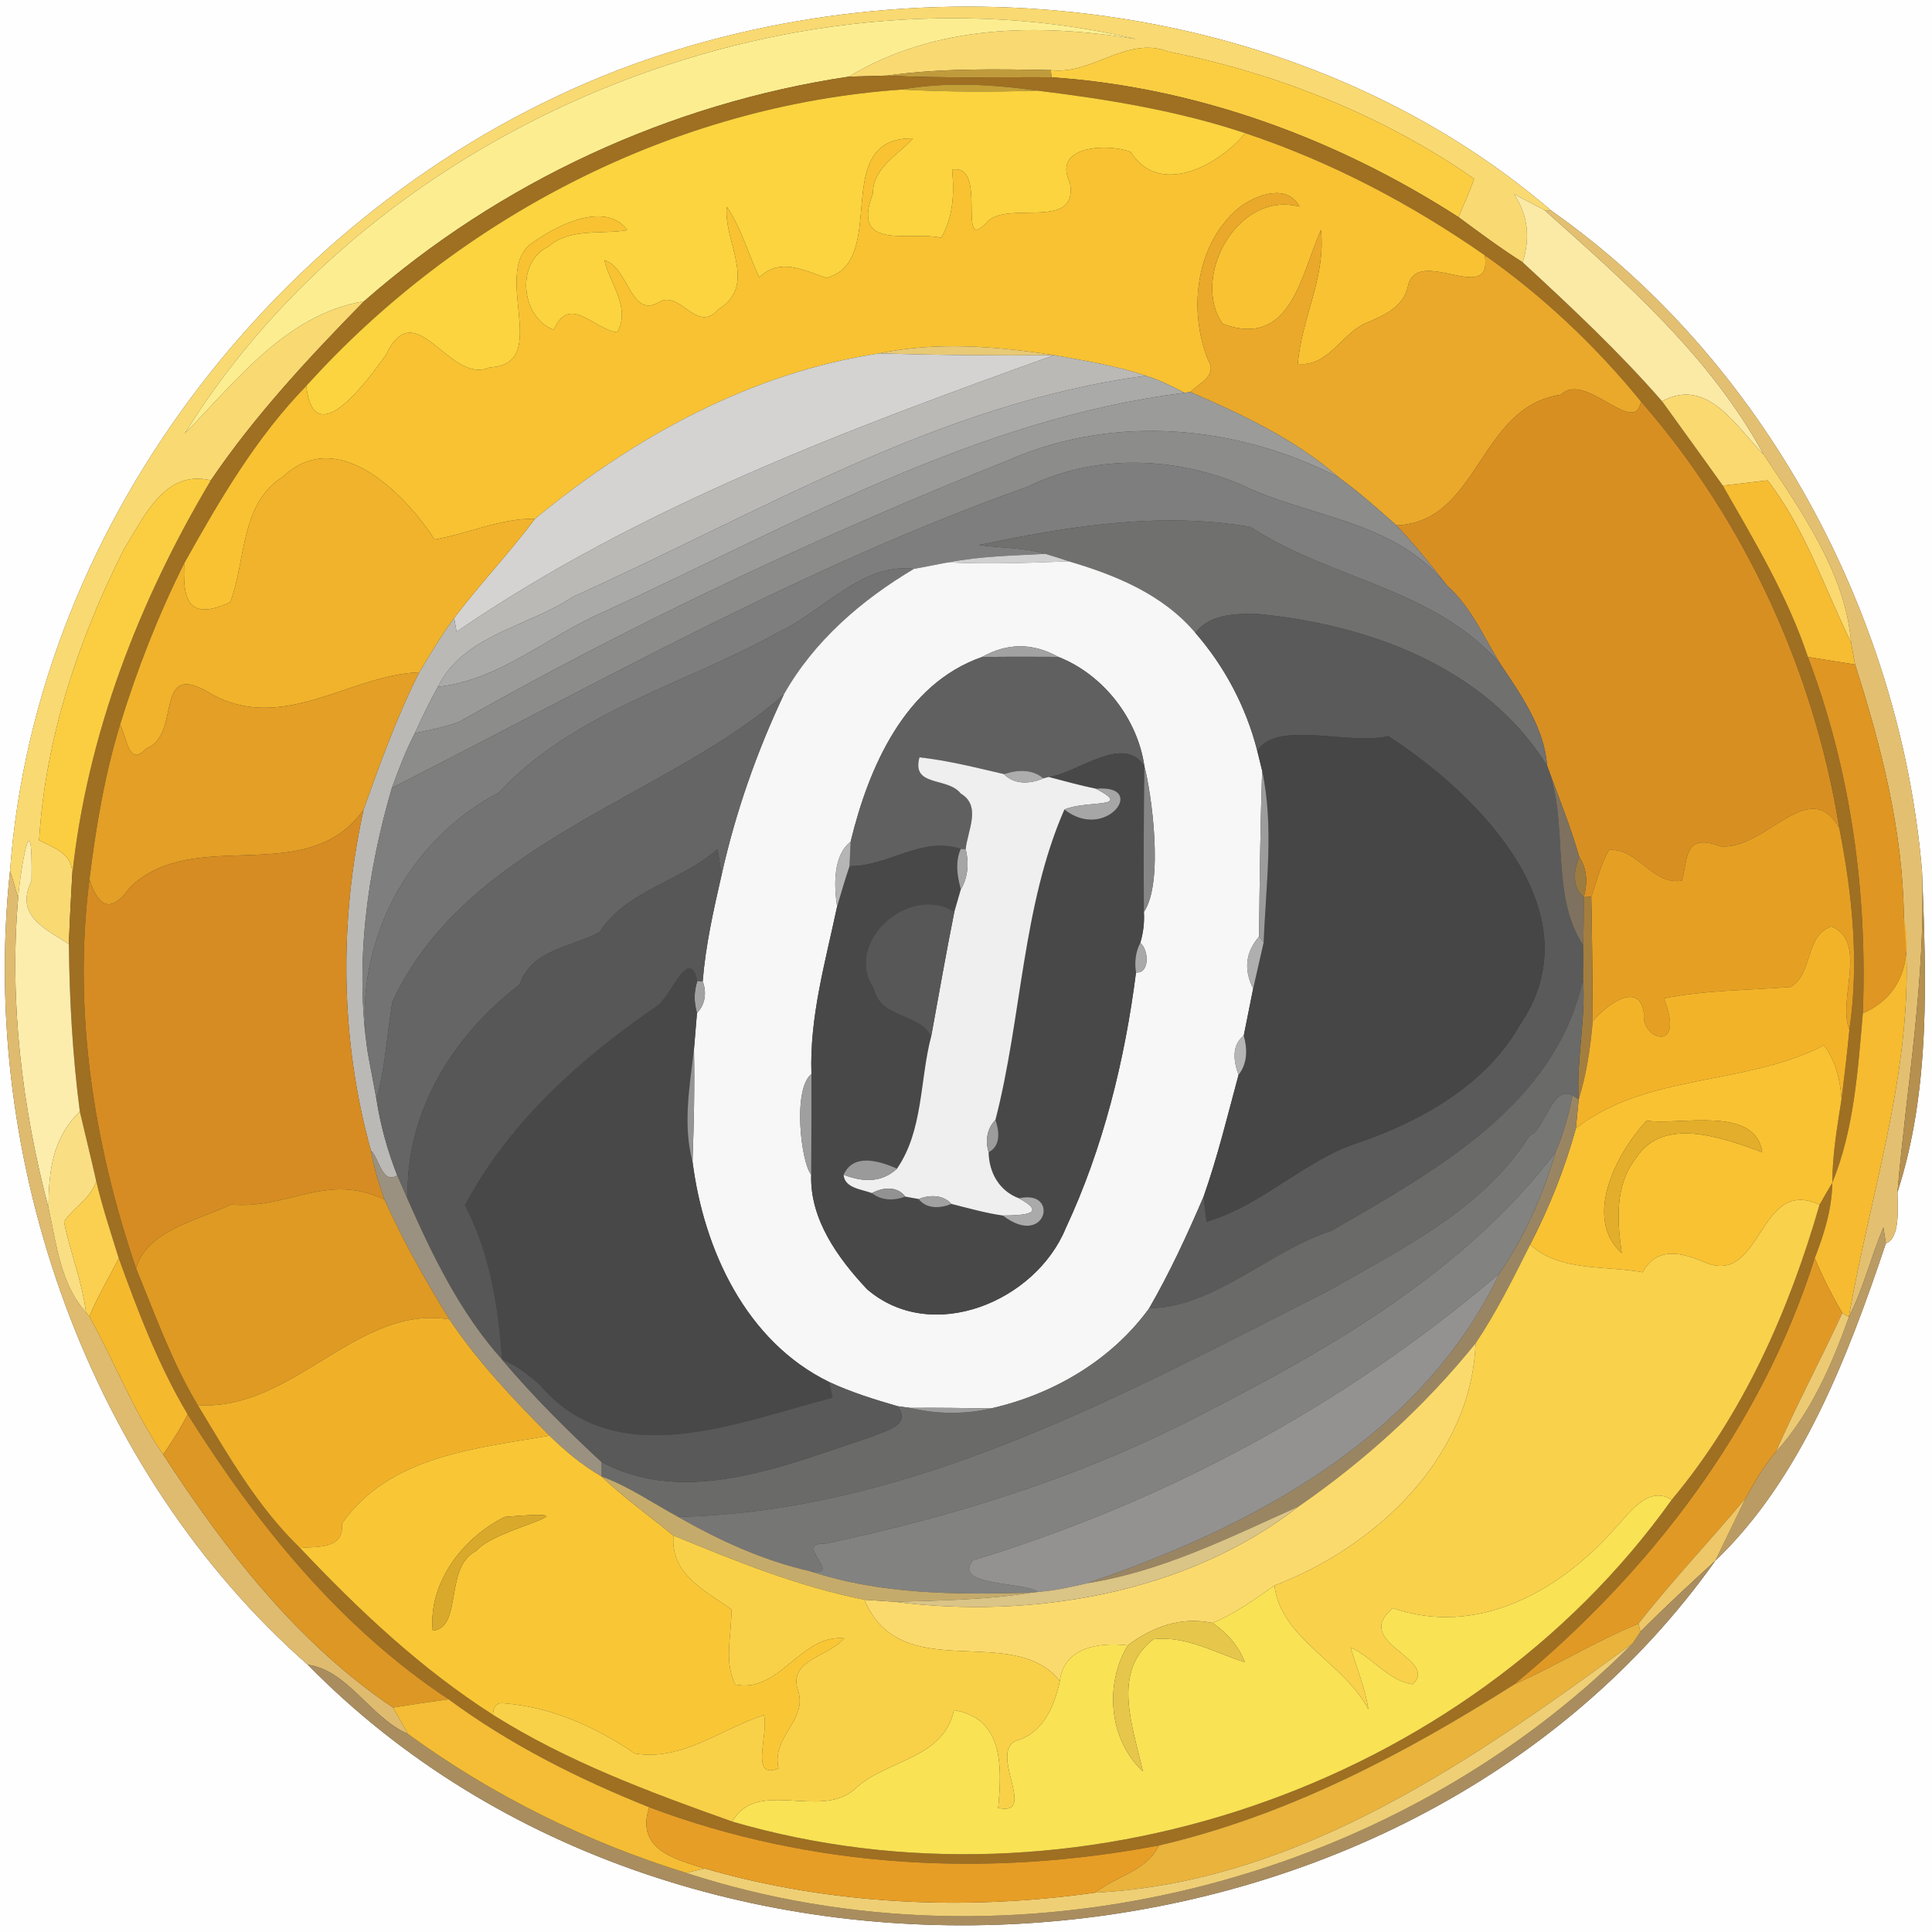 <?xml version="1.0" encoding="UTF-8" ?>
<!DOCTYPE svg PUBLIC "-//W3C//DTD SVG 1.1//EN" "http://www.w3.org/Graphics/SVG/1.1/DTD/svg11.dtd">
<svg width="250pt" height="250pt" viewBox="0 0 250 250" version="1.1" xmlns="http://www.w3.org/2000/svg">
<rect x="0" y="0" width="250" height="250" fill="#333333" stroke="none"/>
<g id="#fffefeff">
<path fill="#fffefe" opacity="1.00" d=" M 0.00 0.00 L 250.00 0.00 L 250.00 250.00 L 0.00 250.00 L 0.00 0.00 M 80.06 9.03 C 37.45 25.46 4.68 66.82 1.30 112.66 C -2.75 150.27 11.53 190.53 39.83 215.42 C 88.79 265.32 181.43 259.01 221.96 201.96 C 233.15 191.27 239.19 175.31 244.03 160.90 C 245.90 160.24 245.56 156.30 245.53 154.28 C 249.84 140.89 249.25 126.59 248.71 112.72 C 245.89 79.37 228.14 46.50 200.79 27.30 C 168.42 -0.49 119.62 -6.02 80.06 9.03 Z" />
</g>
<g id="#f9d971ff">
<path fill="#f9d971" opacity="1.00" d=" M 80.06 9.03 C 119.62 -6.02 168.42 -0.49 200.79 27.30 L 199.84 27.18 C 198.51 26.51 197.21 25.79 195.89 25.10 C 197.75 27.80 198.02 30.85 197.03 33.94 C 194.16 32.13 191.45 30.10 188.72 28.09 C 189.40 26.45 190.18 24.84 190.75 23.14 C 178.93 14.92 165.27 9.49 151.18 6.68 C 145.84 4.58 141.34 9.74 135.98 9.07 C 128.91 8.94 121.80 8.80 114.79 9.78 C 113.13 9.84 111.48 9.86 109.82 9.92 C 121.07 3.15 134.35 2.99 147.04 5.06 C 102.01 -5.58 48.79 15.92 23.90 56.11 C 30.58 49.30 37.05 40.66 47.11 38.98 C 39.98 46.26 33.01 53.72 27.28 62.16 C 21.26 60.70 18.64 66.95 16.05 71.04 C 10.14 82.76 5.86 95.56 5.06 108.73 C 7.03 109.75 9.43 110.45 9.35 113.15 C 9.18 116.15 9.02 119.17 8.91 122.17 C 6.16 120.32 1.79 118.61 4.08 113.98 C 4.27 102.90 2.61 112.59 2.35 116.22 C 2.02 115.03 1.67 113.84 1.30 112.66 C 4.68 66.82 37.45 25.46 80.06 9.03 Z" />
</g>
<g id="#fcee90ff">
<path fill="#fcee90" opacity="1.00" d=" M 23.90 56.11 C 48.79 15.92 102.01 -5.58 147.04 5.06 C 134.35 2.99 121.07 3.15 109.82 9.92 C 86.66 13.39 64.71 23.54 47.11 38.98 C 37.05 40.66 30.58 49.30 23.90 56.11 Z" />
</g>
<g id="#fbce42ff">
<path fill="#fbce42" opacity="1.00" d=" M 135.98 9.07 C 141.34 9.74 145.84 4.58 151.18 6.68 C 165.27 9.49 178.93 14.92 190.75 23.14 C 190.18 24.84 189.40 26.45 188.72 28.09 C 172.95 17.94 154.85 11.28 136.06 10.00 L 135.98 9.07 Z" />
</g>
<g id="#c09b3cff">
<path fill="#c09b3c" opacity="1.00" d=" M 114.79 9.78 C 121.80 8.80 128.91 8.94 135.98 9.07 L 136.06 10.00 C 128.97 9.96 121.87 10.15 114.79 9.78 Z" />
</g>
<g id="#9f6f22ff">
<path fill="#9f6f22" opacity="1.00" d=" M 47.11 38.98 C 64.71 23.54 86.66 13.39 109.82 9.92 C 111.48 9.86 113.13 9.84 114.79 9.78 C 121.87 10.15 128.97 9.96 136.06 10.00 C 154.85 11.28 172.95 17.94 188.72 28.09 C 191.45 30.10 194.16 32.13 197.03 33.94 C 203.27 39.69 209.49 45.52 215.07 51.92 C 217.69 55.56 220.33 59.18 222.93 62.84 C 227.03 70.01 231.31 77.12 233.94 85.01 C 239.51 99.71 241.65 115.46 241.05 131.13 C 240.40 138.51 239.93 146.10 237.10 153.05 C 237.11 149.39 237.74 145.78 238.30 142.19 C 238.67 139.20 239.03 136.22 239.31 133.23 C 240.59 124.54 239.70 115.72 238.00 107.15 C 234.75 86.94 225.84 67.40 212.34 51.95 C 206.49 44.78 199.70 38.35 192.13 33.03 C 182.60 26.38 172.17 20.90 161.13 17.23 C 152.43 14.33 143.32 12.84 134.24 11.73 C 128.44 10.92 122.49 10.55 116.70 11.59 C 87.26 13.62 59.30 28.12 39.63 49.94 C 33.10 56.65 28.37 64.78 23.84 72.89 C 20.48 79.59 17.75 86.60 15.54 93.76 C 13.54 100.29 12.40 107.07 11.57 113.84 C 9.41 130.83 12.13 148.03 17.61 164.14 C 20.08 170.11 22.25 176.27 25.59 181.82 C 29.52 188.31 33.31 194.99 38.83 200.31 C 46.40 208.32 54.47 215.94 63.79 221.89 C 73.38 227.95 84.11 231.92 94.75 235.71 C 138.77 248.54 189.62 231.45 216.32 194.07 C 225.57 183.01 231.49 169.65 235.45 155.89 C 235.99 154.94 236.53 153.99 237.10 153.05 C 237.05 156.43 236.05 159.67 234.83 162.79 C 227.93 184.69 213.51 203.49 195.92 217.97 C 181.64 227.02 166.57 234.93 149.97 238.80 C 127.89 242.99 105.11 241.79 84.01 233.86 C 74.86 230.20 65.99 225.75 58.05 219.89 C 43.97 210.57 33.17 197.19 24.28 183.01 C 20.50 176.67 17.87 169.73 15.37 162.81 C 14.34 159.52 13.26 156.23 12.46 152.87 C 11.78 149.85 11.04 146.84 10.33 143.83 C 9.39 136.65 8.99 129.41 8.91 122.17 C 9.02 119.17 9.18 116.15 9.35 113.15 C 11.29 95.03 17.99 77.74 27.28 62.16 C 33.01 53.72 39.98 46.26 47.11 38.98 Z" />
</g>
<g id="#c4a036ff">
<path fill="#c4a036" opacity="1.00" d=" M 116.70 11.59 C 122.49 10.55 128.44 10.92 134.24 11.73 C 128.39 11.91 122.54 11.91 116.70 11.59 Z" />
</g>
<g id="#fbd43fff">
<path fill="#fbd43f" opacity="1.00" d=" M 39.63 49.94 C 59.30 28.12 87.26 13.62 116.70 11.59 C 122.54 11.91 128.39 11.91 134.24 11.73 C 143.32 12.84 152.43 14.33 161.13 17.23 C 157.72 21.42 149.99 25.54 146.31 19.66 C 143.43 18.53 136.06 18.79 138.45 23.65 C 139.59 29.95 130.49 25.89 127.76 28.70 C 123.62 33.24 127.98 21.11 123.20 21.95 C 123.50 24.96 123.37 28.10 121.78 30.78 C 118.01 29.80 109.99 32.69 112.96 25.01 C 112.93 21.72 116.20 20.06 118.14 17.91 C 107.19 17.74 115.21 33.74 106.94 35.96 C 103.98 34.97 100.91 33.30 98.25 35.89 C 96.81 32.86 95.96 29.53 94.04 26.75 C 93.60 31.28 98.12 36.84 92.98 40.02 C 90.12 43.33 87.98 37.34 85.19 39.15 C 81.59 41.18 81.34 34.60 78.20 33.66 C 78.93 36.71 81.67 39.85 79.86 43.00 C 76.63 42.50 73.74 38.07 71.66 42.66 C 67.57 41.24 66.54 34.11 70.94 31.92 C 73.77 29.46 77.72 30.36 81.18 29.79 C 78.42 26.03 72.32 29.01 69.22 31.20 C 63.12 34.77 71.71 47.14 63.37 47.54 C 58.11 49.89 53.81 37.73 49.93 45.94 C 47.73 48.99 40.64 58.93 39.63 49.94 Z" />
</g>
<g id="#f8c232ff">
<path fill="#f8c232" opacity="1.00" d=" M 161.13 17.23 C 172.17 20.90 182.60 26.38 192.13 33.03 C 193.21 39.83 183.21 31.51 182.17 37.15 C 181.51 39.83 179.02 40.83 176.74 41.81 C 173.54 43.21 171.89 47.51 167.94 47.09 C 168.39 41.21 171.61 35.82 170.93 29.76 C 168.36 35.42 167.12 45.18 158.23 41.91 C 154.05 36.08 160.02 24.59 168.16 26.74 C 166.57 23.77 162.83 25.14 160.65 26.63 C 154.78 31.15 153.64 40.03 156.36 46.66 C 157.54 48.61 155.17 49.61 154.02 50.72 L 153.29 50.83 C 151.68 49.98 150.04 49.16 148.28 48.63 C 144.43 47.31 140.39 46.68 136.40 45.96 C 128.97 44.80 121.16 44.18 113.75 45.73 C 97.11 48.26 82.07 56.54 69.23 67.13 C 64.74 67.06 60.60 69.06 56.24 69.81 C 52.45 63.99 43.79 55.02 36.66 61.64 C 31.06 65.14 31.85 72.49 29.80 77.91 C 23.78 80.77 23.71 76.64 23.84 72.89 C 28.37 64.78 33.10 56.65 39.63 49.94 C 40.64 58.93 47.73 48.99 49.93 45.94 C 53.81 37.73 58.11 49.89 63.37 47.54 C 71.71 47.14 63.12 34.77 69.22 31.20 C 72.32 29.01 78.42 26.03 81.18 29.79 C 77.72 30.36 73.77 29.46 70.94 31.92 C 66.54 34.11 67.57 41.24 71.66 42.66 C 73.74 38.07 76.63 42.50 79.86 43.00 C 81.67 39.85 78.93 36.71 78.20 33.66 C 81.34 34.60 81.59 41.18 85.19 39.15 C 87.98 37.34 90.12 43.33 92.98 40.02 C 98.12 36.84 93.60 31.28 94.04 26.75 C 95.96 29.53 96.81 32.86 98.25 35.89 C 100.91 33.30 103.98 34.97 106.94 35.96 C 115.21 33.74 107.19 17.74 118.14 17.91 C 116.20 20.06 112.93 21.72 112.96 25.01 C 109.99 32.69 118.01 29.80 121.78 30.78 C 123.37 28.10 123.50 24.96 123.20 21.95 C 127.98 21.11 123.62 33.24 127.76 28.70 C 130.49 25.89 139.59 29.95 138.45 23.65 C 136.06 18.79 143.43 18.53 146.31 19.66 C 149.99 25.54 157.72 21.42 161.13 17.23 Z" />
</g>
<g id="#eaa92aff">
<path fill="#eaa92a" opacity="1.00" d=" M 160.65 26.63 C 162.83 25.14 166.57 23.77 168.16 26.74 C 160.02 24.59 154.05 36.08 158.23 41.91 C 167.12 45.18 168.36 35.42 170.93 29.76 C 171.61 35.82 168.39 41.21 167.94 47.09 C 171.89 47.51 173.54 43.21 176.74 41.81 C 179.02 40.83 181.51 39.83 182.17 37.15 C 183.21 31.51 193.21 39.83 192.13 33.03 C 199.70 38.35 206.49 44.78 212.34 51.95 C 211.57 56.65 205.09 47.94 201.98 51.07 C 191.29 52.65 191.45 67.56 180.70 67.98 C 178.28 65.84 175.87 63.68 173.25 61.79 C 167.63 56.86 160.82 53.66 154.02 50.72 C 155.17 49.61 157.54 48.61 156.36 46.66 C 153.64 40.03 154.78 31.15 160.65 26.63 Z" />
</g>
<g id="#fbeaa6ff">
<path fill="#fbeaa6" opacity="1.00" d=" M 195.89 25.10 C 197.21 25.79 198.51 26.51 199.84 27.18 C 210.42 36.59 221.35 46.19 228.21 58.81 C 224.62 55.19 220.97 48.73 215.07 51.92 C 209.49 45.52 203.27 39.69 197.03 33.94 C 198.02 30.85 197.75 27.80 195.89 25.10 Z" />
</g>
<g id="#e3c071ff">
<path fill="#e3c071" opacity="1.00" d=" M 199.84 27.18 L 200.79 27.30 C 228.14 46.50 245.89 79.37 248.71 112.72 C 249.22 126.70 246.70 140.55 245.53 154.28 C 245.56 156.30 245.90 160.24 244.03 160.90 C 243.95 160.38 243.79 159.34 243.71 158.82 C 242.10 162.64 241.14 166.71 239.24 170.42 C 242.17 153.42 248.27 136.44 246.36 118.77 C 246.25 107.56 243.44 96.61 240.05 85.99 C 239.86 85.04 239.69 84.08 239.53 83.13 C 238.82 74.22 233.10 66.15 228.21 58.81 C 221.35 46.19 210.42 36.59 199.84 27.18 Z" />
</g>
<g id="#e8c975ff">
<path fill="#e8c975" opacity="1.00" d=" M 113.75 45.73 C 121.16 44.18 128.97 44.80 136.40 45.96 C 128.85 46.03 121.29 45.96 113.75 45.73 Z" />
</g>
<g id="#d4d3d1ff">
<path fill="#d4d3d1" opacity="1.00" d=" M 69.23 67.13 C 82.07 56.54 97.11 48.26 113.75 45.73 C 121.29 45.96 128.85 46.03 136.40 45.96 C 109.73 55.53 82.55 65.65 59.08 81.75 C 59.00 81.30 58.85 80.42 58.77 79.97 C 62.10 75.56 65.92 71.56 69.23 67.13 Z" />
</g>
<g id="#bbb9b6ff">
<path fill="#bbb9b6" opacity="1.00" d=" M 136.40 45.96 C 140.39 46.68 144.43 47.31 148.28 48.63 C 121.59 52.14 98.23 66.39 74.11 77.24 C 68.37 81.09 59.94 82.16 56.67 88.87 C 55.56 90.81 54.61 92.83 53.69 94.86 C 52.49 97.13 51.60 99.54 50.71 101.95 C 47.49 112.94 45.87 124.90 47.60 136.29 C 47.88 137.77 48.43 140.74 48.71 142.22 C 49.23 145.60 50.15 148.91 51.40 152.09 C 49.45 153.32 49.09 149.89 47.99 148.86 C 44.01 134.51 43.86 119.29 47.04 104.80 C 49.18 98.76 51.36 92.73 54.25 87.00 C 55.69 84.62 57.10 82.21 58.77 79.97 C 58.85 80.42 59.00 81.30 59.08 81.75 C 82.55 65.65 109.73 55.53 136.40 45.96 Z" />
</g>
<g id="#aaaaa9ff">
<path fill="#aaaaa9" opacity="1.00" d=" M 74.11 77.24 C 98.23 66.39 121.59 52.14 148.28 48.63 C 150.04 49.16 151.68 49.98 153.29 50.83 C 126.24 54.19 102.48 68.02 78.10 79.19 C 70.93 82.28 64.65 88.04 56.67 88.87 C 59.94 82.16 68.37 81.09 74.11 77.24 Z" />
</g>
<g id="#9b9b99ff">
<path fill="#9b9b99" opacity="1.00" d=" M 78.10 79.19 C 102.48 68.02 126.24 54.19 153.29 50.83 L 154.02 50.72 C 160.82 53.66 167.63 56.86 173.25 61.79 C 160.15 55.01 144.30 53.53 130.60 59.50 C 106.18 69.27 82.23 80.47 59.38 93.42 C 57.54 94.10 55.61 94.47 53.69 94.86 C 54.61 92.83 55.56 90.81 56.67 88.87 C 64.65 88.04 70.93 82.28 78.10 79.19 Z" />
</g>
<g id="#d88f22ff">
<path fill="#d88f22" opacity="1.00" d=" M 201.98 51.07 C 205.09 47.94 211.57 56.65 212.34 51.95 C 225.84 67.40 234.75 86.94 238.00 107.15 C 234.11 100.18 228.39 110.14 222.59 109.51 C 217.64 107.61 218.45 111.63 217.62 113.96 C 213.77 114.58 211.89 109.65 208.19 109.99 C 207.11 111.88 206.63 114.02 205.91 116.05 L 204.93 116.09 C 205.45 114.35 205.39 112.43 204.36 110.89 C 203.20 106.87 201.63 102.99 200.19 99.08 C 199.87 94.26 196.81 89.87 194.15 85.93 C 192.01 82.44 190.37 78.54 187.25 75.78 C 185.18 73.09 183.03 70.46 180.70 67.98 C 191.45 67.56 191.29 52.65 201.98 51.07 Z" />
</g>
<g id="#fad970ff">
<path fill="#fad970" opacity="1.00" d=" M 215.07 51.92 C 220.97 48.73 224.62 55.19 228.21 58.81 C 233.10 66.15 238.82 74.22 239.53 83.13 C 236.06 76.08 233.60 68.41 228.72 62.16 C 227.27 62.33 224.38 62.67 222.93 62.84 C 220.33 59.18 217.69 55.56 215.07 51.92 Z" />
</g>
<g id="#8c8c8bff">
<path fill="#8c8c8b" opacity="1.00" d=" M 130.60 59.50 C 144.30 53.53 160.15 55.01 173.25 61.79 C 175.87 63.68 178.28 65.84 180.70 67.98 C 183.03 70.46 185.18 73.09 187.25 75.78 C 180.41 67.19 169.50 67.10 160.37 62.61 C 151.63 59.03 141.52 58.78 132.99 62.98 C 104.31 73.15 77.67 88.25 50.71 101.95 C 51.60 99.54 52.49 97.13 53.69 94.86 C 55.61 94.47 57.54 94.10 59.38 93.42 C 82.23 80.47 106.18 69.27 130.60 59.50 Z" />
</g>
<g id="#f1b32bff">
<path fill="#f1b32b" opacity="1.00" d=" M 36.66 61.64 C 43.79 55.02 52.45 63.99 56.24 69.81 C 60.60 69.06 64.74 67.06 69.23 67.13 C 65.92 71.56 62.10 75.56 58.77 79.97 C 57.10 82.21 55.69 84.62 54.25 87.00 C 45.39 87.28 36.60 94.99 27.31 89.78 C 19.64 85.07 23.67 95.16 18.87 96.88 C 16.65 99.41 16.39 95.30 15.54 93.76 C 17.75 86.60 20.48 79.59 23.84 72.89 C 23.71 76.64 23.78 80.77 29.80 77.91 C 31.85 72.49 31.06 65.14 36.66 61.64 Z" />
</g>
<g id="#7f7e7eff">
<path fill="#7f7e7e" opacity="1.00" d=" M 132.99 62.98 C 141.52 58.78 151.63 59.03 160.37 62.61 C 169.50 67.10 180.41 67.19 187.25 75.78 C 190.37 78.54 192.01 82.44 194.15 85.93 C 185.56 76.05 172.26 75.03 161.81 68.19 C 150.16 66.17 138.10 68.11 126.64 70.54 C 129.45 70.91 132.49 70.84 135.26 71.67 C 131.07 71.90 126.84 71.97 122.71 72.77 C 121.23 73.03 119.76 73.36 118.27 73.61 C 111.58 72.76 106.45 79.17 100.84 81.74 C 88.62 88.62 74.42 91.97 64.58 102.54 C 52.49 108.86 45.36 122.67 47.60 136.29 C 45.87 124.90 47.49 112.94 50.71 101.95 C 77.67 88.25 104.31 73.15 132.99 62.98 Z" />
</g>
<g id="#fbce41ff">
<path fill="#fbce41" opacity="1.00" d=" M 16.05 71.04 C 18.64 66.95 21.26 60.70 27.28 62.16 C 17.99 77.74 11.29 95.03 9.35 113.15 C 9.43 110.45 7.03 109.75 5.06 108.73 C 5.86 95.56 10.14 82.76 16.05 71.04 Z" />
</g>
<g id="#f6bc32ff">
<path fill="#f6bc32" opacity="1.00" d=" M 222.93 62.84 C 224.38 62.67 227.27 62.33 228.72 62.16 C 233.60 68.41 236.06 76.08 239.53 83.13 C 239.69 84.08 239.86 85.04 240.05 85.99 C 238.00 85.68 235.97 85.33 233.94 85.01 C 231.31 77.12 227.03 70.01 222.93 62.84 Z" />
</g>
<g id="#70706fff">
<path fill="#70706f" opacity="1.00" d=" M 126.64 70.54 C 138.10 68.11 150.16 66.17 161.81 68.19 C 172.26 75.03 185.56 76.05 194.15 85.93 C 196.81 89.87 199.87 94.26 200.19 99.08 C 192.16 86.18 176.81 80.73 162.38 79.41 C 159.54 79.44 156.52 79.53 154.67 81.88 C 150.46 76.91 144.39 74.43 138.31 72.64 C 137.30 72.29 136.28 71.96 135.26 71.67 C 132.49 70.84 129.45 70.91 126.64 70.54 Z" />
</g>
<g id="#d0d0d0ff">
<path fill="#d0d0d0" opacity="1.00" d=" M 122.71 72.77 C 126.84 71.97 131.07 71.90 135.26 71.67 C 136.28 71.96 137.30 72.29 138.31 72.64 C 133.11 72.83 127.91 73.04 122.71 72.77 Z" />
</g>
<g id="#737373ff">
<path fill="#737373" opacity="1.00" d=" M 100.84 81.74 C 106.45 79.17 111.58 72.76 118.27 73.61 C 111.48 77.64 105.33 82.94 101.42 89.88 C 86.43 103.17 60.32 108.90 50.76 129.68 C 50.07 133.83 49.87 138.12 48.71 142.22 C 48.43 140.74 47.88 137.77 47.60 136.29 C 45.36 122.67 52.49 108.86 64.58 102.54 C 74.42 91.97 88.62 88.62 100.84 81.74 Z" />
</g>
<g id="#f7f7f7ff">
<path fill="#f7f7f7" opacity="1.00" d=" M 118.27 73.61 C 119.76 73.36 121.23 73.03 122.71 72.77 C 127.91 73.04 133.11 72.83 138.31 72.64 C 144.39 74.43 150.46 76.91 154.67 81.88 C 158.48 86.25 161.26 91.52 162.69 97.15 C 162.85 97.79 163.16 99.08 163.32 99.72 C 163.08 106.88 163.00 114.04 162.92 121.19 C 161.17 123.23 160.92 125.48 162.16 127.92 C 161.86 129.44 161.24 132.49 160.94 134.01 C 159.33 135.25 159.63 137.41 160.27 139.08 C 158.85 144.35 157.56 149.67 155.75 154.83 C 153.63 159.77 151.38 164.65 148.69 169.31 C 143.82 176.02 136.25 180.44 128.24 182.25 C 124.74 182.20 121.27 182.14 117.77 182.18 C 117.37 182.12 116.55 182.01 116.14 181.96 C 113.14 181.09 110.15 180.16 107.31 178.84 C 96.53 173.59 91.06 161.71 89.61 150.30 C 89.79 145.46 89.90 140.62 89.80 135.78 C 89.93 134.21 90.06 132.64 90.19 131.08 C 91.28 129.99 91.46 128.37 90.93 126.98 C 91.30 122.33 92.33 117.77 93.37 113.23 C 95.16 105.16 97.90 97.35 101.42 89.88 C 105.33 82.94 111.48 77.64 118.27 73.61 M 127.07 85.02 C 117.06 88.51 112.39 99.34 110.07 108.92 C 107.79 110.68 107.91 114.59 108.32 117.31 C 106.81 124.46 104.74 131.60 105.00 138.98 C 102.55 140.90 103.63 150.35 104.97 152.01 C 104.77 157.76 108.45 162.84 112.19 166.82 C 120.56 174.04 134.00 168.43 137.90 158.94 C 142.76 148.55 145.56 137.14 147.00 125.84 C 148.83 125.99 148.65 122.85 147.55 122.01 C 147.94 120.71 148.10 119.38 148.02 118.01 C 150.65 114.15 148.97 102.46 148.08 99.13 C 147.20 93.00 142.75 87.27 136.94 85.00 C 133.63 83.16 130.34 83.17 127.07 85.02 Z" />
</g>
<g id="#5a5a5aff">
<path fill="#5a5a5a" opacity="1.00" d=" M 162.38 79.41 C 176.81 80.73 192.16 86.18 200.19 99.08 C 203.10 106.38 200.48 115.74 204.87 122.32 C 204.90 123.78 204.89 125.24 204.85 126.70 C 201.30 143.04 185.65 151.53 172.30 159.26 C 164.28 161.85 157.22 169.14 148.69 169.31 C 151.38 164.65 153.63 159.77 155.75 154.83 C 155.84 155.64 156.03 157.27 156.13 158.08 C 163.36 155.99 168.73 150.12 175.87 147.82 C 184.01 145.03 192.34 140.29 196.65 132.65 C 206.58 118.25 191.45 102.87 179.64 95.26 C 174.50 96.47 165.25 93.13 162.69 97.15 C 161.26 91.52 158.48 86.25 154.67 81.88 C 156.52 79.53 159.54 79.44 162.38 79.41 Z" />
</g>
<g id="#a2a2a2ff">
<path fill="#a2a2a2" opacity="1.00" d=" M 127.07 85.02 C 130.34 83.17 133.63 83.16 136.94 85.00 C 133.64 84.98 130.36 84.97 127.07 85.02 Z" />
<path fill="#a2a2a2" opacity="1.00" d=" M 90.23 126.94 L 90.93 126.98 C 91.46 128.37 91.28 129.99 90.19 131.08 C 89.78 129.69 89.79 128.31 90.23 126.94 Z" />
</g>
<g id="#606060ff">
<path fill="#606060" opacity="1.00" d=" M 110.07 108.92 C 112.39 99.34 117.06 88.51 127.07 85.02 C 130.36 84.97 133.64 84.98 136.94 85.00 C 142.75 87.27 147.20 93.00 148.08 99.13 C 145.33 94.91 139.40 100.07 135.71 100.54 L 135.00 100.72 C 133.57 99.48 131.61 99.61 129.92 100.17 C 126.30 99.33 122.68 98.41 118.98 98.00 C 117.92 101.88 122.60 100.49 124.32 102.68 C 127.04 104.29 125.20 107.48 124.96 109.88 L 124.32 109.85 C 119.18 108.19 114.94 112.14 109.93 112.08 C 109.97 111.29 110.03 109.71 110.07 108.92 Z" />
</g>
<g id="#df9623ff">
<path fill="#df9623" opacity="1.00" d=" M 233.94 85.01 C 235.97 85.33 238.00 85.68 240.05 85.99 C 243.44 96.61 246.25 107.56 246.36 118.77 C 247.50 124.24 246.06 128.93 241.05 131.13 C 241.65 115.46 239.51 99.71 233.94 85.01 Z" />
</g>
<g id="#e39f26ff">
<path fill="#e39f26" opacity="1.00" d=" M 27.31 89.78 C 36.60 94.99 45.39 87.28 54.25 87.00 C 51.36 92.73 49.18 98.76 47.04 104.80 C 39.69 115.11 25.28 106.74 16.85 114.79 C 14.03 118.84 12.50 116.63 11.57 113.84 C 12.40 107.07 13.54 100.29 15.54 93.76 C 16.39 95.30 16.65 99.41 18.87 96.88 C 23.67 95.16 19.64 85.07 27.31 89.78 Z" />
</g>
<g id="#656565ff">
<path fill="#656565" opacity="1.00" d=" M 50.76 129.68 C 60.32 108.90 86.43 103.17 101.42 89.88 C 97.90 97.35 95.16 105.16 93.37 113.23 C 93.24 112.39 92.99 110.71 92.86 109.87 C 88.11 114.06 81.16 115.14 77.58 120.61 C 73.90 122.64 68.83 122.76 67.25 127.39 C 58.57 134.03 52.41 143.97 52.75 155.19 C 52.29 154.16 51.85 153.12 51.40 152.09 C 50.15 148.91 49.23 145.60 48.71 142.22 C 49.87 138.12 50.07 133.83 50.76 129.68 Z" />
</g>
<g id="#464646ff">
<path fill="#464646" opacity="1.00" d=" M 162.69 97.15 C 165.25 93.13 174.50 96.47 179.64 95.26 C 191.45 102.87 206.58 118.25 196.65 132.65 C 192.34 140.29 184.01 145.03 175.87 147.82 C 168.73 150.12 163.36 155.99 156.13 158.08 C 156.03 157.27 155.84 155.64 155.75 154.83 C 157.56 149.67 158.85 144.35 160.27 139.08 C 161.43 137.63 161.43 135.71 160.94 134.01 C 161.24 132.49 161.86 129.44 162.16 127.92 C 162.50 126.42 163.18 123.43 163.52 121.94 C 163.80 114.57 164.88 107.00 163.32 99.72 C 163.16 99.08 162.85 97.79 162.69 97.15 Z" />
</g>
<g id="#484848ff">
<path fill="#484848" opacity="1.00" d=" M 135.71 100.54 C 139.40 100.07 145.33 94.91 148.08 99.13 C 148.00 105.42 147.97 111.71 148.02 118.01 C 148.10 119.38 147.94 120.71 147.55 122.01 C 146.93 123.19 146.79 124.53 147.00 125.84 C 145.56 137.14 142.76 148.55 137.90 158.94 C 134.00 168.43 120.56 174.04 112.19 166.82 C 108.45 162.84 104.77 157.76 104.97 152.01 C 104.99 147.66 105.01 143.32 105.00 138.98 C 104.74 131.60 106.81 124.46 108.32 117.31 C 108.83 115.56 109.35 113.81 109.93 112.08 C 114.94 112.14 119.18 108.19 124.32 109.85 C 123.57 111.53 123.87 113.39 124.33 115.09 C 124.05 116.06 123.77 117.03 123.49 117.99 C 117.66 114.29 109.05 121.96 113.06 127.92 C 113.92 131.84 119.00 131.05 120.49 134.13 C 119.01 139.75 119.49 146.26 116.07 151.22 C 112.42 149.60 110.12 149.86 109.16 152.01 C 109.29 153.77 111.54 153.89 112.83 154.39 C 114.07 155.39 115.71 155.38 117.14 154.84 C 117.57 154.92 118.43 155.08 118.86 155.15 C 119.91 156.49 121.70 156.37 123.12 155.79 C 125.33 156.34 127.52 156.97 129.77 157.29 C 135.39 161.62 137.19 153.83 131.86 155.06 C 129.32 154.13 127.97 151.74 127.93 149.10 C 129.53 148.29 129.31 146.32 128.81 144.91 C 132.23 131.69 132.26 117.27 137.73 104.75 C 143.13 109.01 148.63 101.45 141.82 102.06 C 139.76 101.64 137.74 101.07 135.71 100.54 Z" />
<path fill="#484848" opacity="1.00" d=" M 85.09 130.12 C 86.80 128.95 89.20 122.23 90.23 126.94 C 89.79 128.31 89.78 129.69 90.19 131.08 C 90.06 132.64 89.93 134.21 89.80 135.78 C 89.24 140.56 88.33 145.55 89.61 150.30 C 91.06 161.71 96.53 173.59 107.31 178.84 C 107.41 179.35 107.61 180.36 107.72 180.87 C 95.51 183.98 79.76 190.82 69.84 179.20 C 68.38 177.87 66.80 176.68 64.97 175.93 C 64.46 168.98 63.41 162.17 60.16 155.96 C 65.85 145.25 75.11 136.96 85.09 130.12 Z" />
</g>
<g id="#efefefff">
<path fill="#efefef" opacity="1.00" d=" M 118.98 98.00 C 122.68 98.41 126.30 99.33 129.92 100.17 C 131.28 101.58 133.34 101.44 135.00 100.72 L 135.71 100.54 C 137.74 101.07 139.76 101.64 141.82 102.06 C 146.77 104.66 140.59 103.50 137.73 104.75 C 132.26 117.27 132.23 131.69 128.81 144.91 C 127.71 146.02 127.47 147.64 127.93 149.10 C 127.97 151.74 129.32 154.13 131.86 155.06 C 135.55 157.08 132.58 157.26 129.77 157.29 C 127.52 156.97 125.33 156.34 123.12 155.79 C 122.02 154.56 120.29 154.60 118.86 155.15 C 118.43 155.08 117.57 154.92 117.14 154.84 C 116.10 153.44 114.21 153.63 112.83 154.39 C 111.54 153.89 109.29 153.77 109.16 152.01 C 112.01 153.13 114.31 152.87 116.07 151.22 C 119.49 146.26 119.01 139.75 120.49 134.13 C 121.48 128.75 122.41 123.36 123.49 117.99 C 123.77 117.03 124.05 116.06 124.33 115.09 C 125.27 113.51 125.40 111.64 124.96 109.88 C 125.20 107.48 127.04 104.29 124.32 102.68 C 122.60 100.49 117.92 101.88 118.98 98.00 Z" />
</g>
<g id="#868686ff">
<path fill="#868686" opacity="1.00" d=" M 148.08 99.13 C 148.97 102.46 150.65 114.15 148.02 118.01 C 147.97 111.71 148.00 105.42 148.08 99.13 Z" />
</g>
<g id="#7e715fff">
<path fill="#7e715f" opacity="1.00" d=" M 200.19 99.08 C 201.63 102.99 203.20 106.87 204.36 110.89 C 203.64 112.59 203.37 114.75 204.93 116.09 C 204.95 118.17 204.92 120.24 204.87 122.32 C 200.48 115.74 203.10 106.38 200.19 99.08 Z" />
</g>
<g id="#adadadff">
<path fill="#adadad" opacity="1.00" d=" M 129.92 100.17 C 131.61 99.61 133.57 99.48 135.00 100.72 C 133.34 101.44 131.28 101.58 129.92 100.17 Z" />
</g>
<g id="#9c9c9cff">
<path fill="#9c9c9c" opacity="1.00" d=" M 163.32 99.72 C 164.88 107.00 163.80 114.57 163.52 121.94 L 162.92 121.19 C 163.00 114.04 163.08 106.88 163.32 99.72 Z" />
<path fill="#9c9c9c" opacity="1.00" d=" M 127.93 149.10 C 127.47 147.64 127.71 146.02 128.81 144.91 C 129.31 146.32 129.53 148.29 127.93 149.10 Z" />
</g>
<g id="#a6a6a6ff">
<path fill="#a6a6a6" opacity="1.00" d=" M 141.82 102.06 C 148.63 101.45 143.13 109.01 137.73 104.75 C 140.59 103.50 146.77 104.66 141.82 102.06 Z" />
</g>
<g id="#e5a023ff">
<path fill="#e5a023" opacity="1.00" d=" M 222.59 109.51 C 228.39 110.14 234.11 100.18 238.00 107.15 C 239.70 115.72 240.59 124.54 239.31 133.23 C 237.71 129.42 241.79 121.95 236.99 119.88 C 233.47 121.08 234.68 126.04 231.67 127.72 C 226.20 128.14 220.70 128.11 215.30 129.19 C 218.20 136.38 212.29 134.55 212.72 131.16 C 212.14 126.72 207.69 130.22 206.10 132.14 C 206.06 126.77 206.03 121.41 205.91 116.05 C 206.63 114.02 207.11 111.88 208.19 109.99 C 211.89 109.65 213.77 114.58 217.62 113.96 C 218.45 111.63 217.64 107.61 222.59 109.51 Z" />
</g>
<g id="#d68c22ff">
<path fill="#d68c22" opacity="1.00" d=" M 16.85 114.79 C 25.28 106.74 39.69 115.11 47.04 104.80 C 43.86 119.29 44.01 134.51 47.99 148.86 C 48.38 151.03 49.00 153.15 49.75 155.23 C 42.28 151.64 37.28 156.53 29.89 155.86 C 25.59 157.95 18.99 159.18 17.61 164.14 C 12.13 148.03 9.41 130.83 11.57 113.84 C 12.50 116.63 14.03 118.84 16.85 114.79 Z" />
</g>
<g id="#fcedadff">
<path fill="#fcedad" opacity="1.00" d=" M 2.35 116.22 C 2.61 112.59 4.27 102.90 4.08 113.98 C 1.79 118.61 6.16 120.32 8.91 122.17 C 8.99 129.41 9.39 136.65 10.33 143.83 C 6.70 147.40 6.32 151.62 6.27 156.29 C 2.86 143.29 1.18 129.64 2.35 116.22 Z" />
</g>
<g id="#b5b5b5ff">
<path fill="#b5b5b5" opacity="1.00" d=" M 108.32 117.31 C 107.91 114.59 107.79 110.68 110.07 108.92 C 110.03 109.71 109.97 111.29 109.93 112.08 C 109.35 113.81 108.83 115.56 108.32 117.31 Z" />
<path fill="#b5b5b5" opacity="1.00" d=" M 160.27 139.08 C 159.63 137.41 159.33 135.25 160.94 134.01 C 161.43 135.71 161.43 137.63 160.27 139.08 Z" />
</g>
<g id="#575757ff">
<path fill="#575757" opacity="1.00" d=" M 77.58 120.61 C 81.16 115.14 88.11 114.06 92.86 109.87 C 92.99 110.71 93.24 112.39 93.37 113.23 C 92.33 117.77 91.30 122.33 90.93 126.98 L 90.23 126.94 C 89.20 122.23 86.80 128.95 85.09 130.12 C 75.11 136.96 65.85 145.25 60.16 155.96 C 63.41 162.17 64.46 168.98 64.97 175.93 C 59.56 169.90 55.99 162.53 52.75 155.19 C 52.41 143.97 58.57 134.03 67.25 127.39 C 68.83 122.76 73.90 122.64 77.58 120.61 Z" />
<path fill="#575757" opacity="1.00" d=" M 113.06 127.92 C 109.05 121.96 117.66 114.29 123.49 117.99 C 122.41 123.36 121.48 128.75 120.49 134.13 C 119.00 131.05 113.92 131.84 113.06 127.92 Z" />
</g>
<g id="#a5a5a5ff">
<path fill="#a5a5a5" opacity="1.00" d=" M 124.32 109.85 L 124.96 109.88 C 125.40 111.64 125.27 113.51 124.33 115.09 C 123.87 113.39 123.57 111.53 124.32 109.85 Z" />
</g>
<g id="#9d7c41ff">
<path fill="#9d7c41" opacity="1.00" d=" M 204.36 110.89 C 205.39 112.43 205.45 114.35 204.93 116.09 C 203.37 114.75 203.64 112.59 204.36 110.89 Z" />
</g>
<g id="#dfbb6fff">
<path fill="#dfbb6f" opacity="1.00" d=" M 1.30 112.66 C 1.67 113.84 2.02 115.03 2.35 116.22 C 1.18 129.64 2.86 143.29 6.27 156.29 C 7.31 160.91 7.81 166.15 11.12 169.80 L 11.56 170.34 C 14.85 176.24 17.26 182.64 21.12 188.22 C 29.15 200.59 38.52 212.65 50.86 220.96 C 51.51 222.08 52.14 223.22 52.77 224.36 C 47.94 222.27 45.00 216.12 39.83 215.42 C 11.53 190.53 -2.75 150.27 1.30 112.66 Z" />
</g>
<g id="#b5904fff">
<path fill="#b5904f" opacity="1.00" d=" M 245.53 154.28 C 246.70 140.55 249.22 126.70 248.71 112.72 C 249.25 126.59 249.84 140.89 245.53 154.28 Z" />
</g>
<g id="#a37e3eff">
<path fill="#a37e3e" opacity="1.00" d=" M 204.93 116.09 L 205.91 116.05 C 206.03 121.41 206.06 126.77 206.10 132.14 C 205.80 135.56 205.31 138.98 204.28 142.27 C 203.97 137.06 205.21 131.91 204.85 126.70 C 204.89 125.24 204.90 123.78 204.87 122.32 C 204.92 120.24 204.95 118.17 204.93 116.09 Z" />
</g>
<g id="#f6bb30ff">
<path fill="#f6bb30" opacity="1.00" d=" M 246.36 118.77 C 248.27 136.44 242.17 153.42 239.24 170.42 L 238.40 169.90 C 237.05 167.61 235.83 165.25 234.83 162.79 C 236.05 159.67 237.05 156.43 237.10 153.05 C 239.93 146.10 240.40 138.51 241.05 131.13 C 246.06 128.93 247.50 124.24 246.36 118.77 Z" />
</g>
<g id="#f3b329ff">
<path fill="#f3b329" opacity="1.00" d=" M 231.67 127.72 C 234.68 126.04 233.47 121.08 236.99 119.88 C 241.79 121.95 237.71 129.42 239.31 133.23 C 239.03 136.22 238.67 139.20 238.30 142.19 C 238.12 139.73 237.53 137.26 236.02 135.26 C 225.98 140.50 213.05 138.84 203.92 146.00 C 204.04 144.75 204.16 143.51 204.28 142.27 C 205.31 138.98 205.80 135.56 206.10 132.14 C 207.69 130.22 212.14 126.72 212.72 131.16 C 212.29 134.55 218.20 136.38 215.30 129.19 C 220.70 128.11 226.20 128.14 231.67 127.72 Z" />
</g>
<g id="#afafafff">
<path fill="#afafaf" opacity="1.00" d=" M 162.16 127.92 C 160.92 125.48 161.17 123.23 162.92 121.19 L 163.52 121.94 C 163.18 123.43 162.50 126.42 162.16 127.92 Z" />
</g>
<g id="#a9a9a9ff">
<path fill="#a9a9a9" opacity="1.00" d=" M 147.00 125.84 C 146.79 124.53 146.93 123.19 147.55 122.01 C 148.65 122.85 148.83 125.99 147.00 125.84 Z" />
</g>
<g id="#6a6a69ff">
<path fill="#6a6a69" opacity="1.00" d=" M 172.30 159.26 C 185.65 151.53 201.30 143.04 204.85 126.70 C 205.21 131.91 203.97 137.06 204.28 142.27 L 203.47 141.74 C 200.81 140.31 199.87 146.37 197.92 146.94 C 191.95 156.48 181.43 161.55 171.99 166.98 C 145.52 180.36 118.15 195.57 87.77 196.29 C 84.48 194.52 81.38 192.33 77.85 191.06 C 77.85 190.59 77.84 189.65 77.84 189.18 C 88.90 195.13 101.99 189.45 112.87 185.88 C 114.64 185.09 118.01 184.44 116.14 181.96 C 116.55 182.01 117.37 182.12 117.77 182.18 C 121.26 183.00 124.75 183.03 128.24 182.25 C 136.25 180.44 143.82 176.02 148.69 169.31 C 157.22 169.14 164.28 161.85 172.30 159.26 Z" />
</g>
<g id="#b3b3b3ff">
<path fill="#b3b3b3" opacity="1.00" d=" M 160.94 134.01 C 161.24 132.49 161.86 129.44 162.16 127.92 C 161.86 129.44 161.24 132.49 160.94 134.01 Z" />
</g>
<g id="#f9c232ff">
<path fill="#f9c232" opacity="1.00" d=" M 203.92 146.00 C 213.05 138.84 225.98 140.50 236.02 135.26 C 237.53 137.26 238.12 139.73 238.30 142.19 C 237.74 145.78 237.11 149.39 237.10 153.05 C 236.53 153.99 235.99 154.94 235.45 155.89 C 227.47 152.16 228.11 166.43 220.66 163.37 C 217.68 162.07 214.39 161.23 212.56 164.63 C 207.87 163.75 201.66 164.57 198.01 161.03 C 200.48 156.23 202.49 151.20 203.92 146.00 M 213.08 145.01 C 209.29 149.04 204.75 157.54 209.85 162.14 C 209.24 157.92 208.93 153.29 211.77 149.76 C 215.32 144.39 222.95 147.25 228.02 149.08 C 227.16 142.96 217.12 145.68 213.08 145.01 Z" />
</g>
<g id="#959595ff">
<path fill="#959595" opacity="1.00" d=" M 89.61 150.30 C 88.33 145.55 89.24 140.56 89.80 135.78 C 89.90 140.62 89.79 145.46 89.61 150.30 Z" />
</g>
<g id="#9f9f9fff">
<path fill="#9f9f9f" opacity="1.00" d=" M 104.97 152.01 C 103.63 150.35 102.55 140.90 105.00 138.98 C 105.01 143.32 104.99 147.66 104.97 152.01 Z" />
</g>
<g id="#767675ff">
<path fill="#767675" opacity="1.00" d=" M 197.92 146.94 C 199.87 146.37 200.81 140.31 203.47 141.74 C 203.01 144.28 202.30 146.77 201.27 149.13 C 189.54 164.46 172.67 174.23 155.82 182.85 C 140.41 190.95 123.78 196.16 106.77 199.76 C 102.48 199.54 109.34 204.13 104.84 203.32 C 98.79 201.94 93.13 199.37 87.77 196.29 C 118.15 195.57 145.52 180.36 171.99 166.98 C 181.43 161.55 191.95 156.48 197.92 146.94 Z" />
</g>
<g id="#9a8563ff">
<path fill="#9a8563" opacity="1.00" d=" M 203.47 141.74 L 204.28 142.27 C 204.16 143.51 204.04 144.75 203.92 146.00 C 202.49 151.20 200.48 156.23 198.01 161.03 C 195.82 165.39 193.66 169.77 190.94 173.82 C 184.36 181.97 176.62 189.00 168.02 194.95 C 159.17 198.90 150.39 203.34 140.71 204.86 C 161.85 197.67 183.84 186.12 194.01 164.81 C 197.28 160.02 199.67 154.69 201.27 149.13 C 202.30 146.77 203.01 144.28 203.47 141.74 Z" />
</g>
<g id="#fade83ff">
<path fill="#fade83" opacity="1.00" d=" M 10.33 143.83 C 11.04 146.84 11.78 149.85 12.46 152.87 C 11.72 155.09 9.52 156.24 8.28 158.09 C 9.07 162.03 10.63 165.79 11.12 169.80 C 7.81 166.15 7.31 160.91 6.27 156.29 C 6.32 151.62 6.70 147.40 10.33 143.83 Z" />
</g>
<g id="#e3ae2bff">
<path fill="#e3ae2b" opacity="1.00" d=" M 213.08 145.01 C 217.12 145.68 227.16 142.96 228.02 149.08 C 222.95 147.25 215.32 144.39 211.77 149.76 C 208.93 153.29 209.24 157.92 209.85 162.14 C 204.75 157.54 209.29 149.04 213.08 145.01 Z" />
</g>
<g id="#9b9180ff">
<path fill="#9b9180" opacity="1.00" d=" M 47.99 148.86 C 49.09 149.89 49.45 153.32 51.40 152.09 C 51.85 153.12 52.29 154.16 52.75 155.19 C 55.99 162.53 59.56 169.90 64.97 175.93 C 68.95 180.63 73.32 185.00 77.84 189.18 C 77.84 189.65 77.85 190.59 77.85 191.06 C 75.35 189.62 73.15 187.77 71.09 185.77 C 66.43 181.07 61.84 176.25 58.15 170.73 C 55.06 165.73 52.17 160.59 49.75 155.23 C 49.00 153.15 48.38 151.03 47.99 148.86 Z" />
</g>
<g id="#828280ff">
<path fill="#828280" opacity="1.00" d=" M 155.82 182.85 C 172.67 174.23 189.54 164.46 201.27 149.13 C 199.67 154.69 197.28 160.02 194.01 164.81 C 174.21 181.71 150.89 194.31 125.91 201.90 C 123.20 205.28 132.40 204.65 134.35 205.99 L 133.37 206.10 C 123.77 206.35 114.07 206.36 104.84 203.32 C 109.34 204.13 102.48 199.54 106.77 199.76 C 123.78 196.16 140.41 190.95 155.82 182.85 Z" />
</g>
<g id="#9a9a9aff">
<path fill="#9a9a9a" opacity="1.00" d=" M 109.16 152.01 C 110.12 149.86 112.42 149.60 116.07 151.22 C 114.31 152.87 112.01 153.13 109.16 152.01 Z" />
</g>
<g id="#fbd050ff">
<path fill="#fbd050" opacity="1.00" d=" M 12.46 152.87 C 13.26 156.23 14.34 159.52 15.37 162.81 C 14.09 165.32 12.65 167.74 11.56 170.34 L 11.12 169.80 C 10.63 165.79 9.07 162.03 8.28 158.09 C 9.52 156.24 11.72 155.09 12.46 152.87 Z" />
</g>
<g id="#df9a23ff">
<path fill="#df9a23" opacity="1.00" d=" M 29.89 155.86 C 37.28 156.53 42.28 151.64 49.75 155.23 C 52.17 160.59 55.06 165.73 58.15 170.73 C 46.20 168.75 37.89 182.66 25.59 181.82 C 22.25 176.27 20.08 170.11 17.61 164.14 C 18.99 159.18 25.59 157.95 29.89 155.86 Z" />
</g>
<g id="#929292ff">
<path fill="#929292" opacity="1.00" d=" M 112.83 154.39 C 114.21 153.63 116.10 153.44 117.14 154.84 C 115.71 155.38 114.07 155.39 112.83 154.39 Z" />
</g>
<g id="#a1a1a1ff">
<path fill="#a1a1a1" opacity="1.00" d=" M 118.86 155.15 C 120.29 154.60 122.02 154.56 123.12 155.79 C 121.70 156.37 119.91 156.49 118.86 155.15 Z" />
</g>
<g id="#aaaaaaff">
<path fill="#aaaaaa" opacity="1.00" d=" M 131.86 155.06 C 137.19 153.83 135.39 161.62 129.77 157.29 C 132.58 157.26 135.55 157.08 131.86 155.06 Z" />
</g>
<g id="#f9d14bff">
<path fill="#f9d14b" opacity="1.00" d=" M 220.66 163.37 C 228.11 166.43 227.47 152.16 235.45 155.89 C 231.49 169.65 225.57 183.01 216.32 194.07 C 213.21 192.08 210.68 196.03 208.88 197.88 C 201.68 206.01 191.09 211.85 180.23 208.09 C 174.79 212.64 186.28 214.57 182.82 217.94 C 179.69 217.54 177.57 214.41 174.78 213.19 C 175.53 215.86 176.68 218.43 177.06 221.20 C 174.00 215.18 165.74 212.10 164.91 205.16 C 178.02 200.19 190.40 188.54 190.94 173.82 C 193.66 169.77 195.82 165.39 198.01 161.03 C 201.66 164.57 207.87 163.75 212.56 164.63 C 214.39 161.23 217.68 162.07 220.66 163.37 Z" />
</g>
<g id="#ba9b63ff">
<path fill="#ba9b63" opacity="1.00" d=" M 239.24 170.42 C 241.14 166.71 242.10 162.64 243.71 158.82 C 243.79 159.34 243.95 160.38 244.03 160.90 C 239.19 175.31 233.15 191.27 221.96 201.96 C 223.27 199.27 224.57 196.58 225.87 193.88 C 227.03 191.79 228.23 189.69 229.80 187.86 C 234.27 182.93 237.03 176.65 239.24 170.42 Z" />
</g>
<g id="#f5b92eff">
<path fill="#f5b92e" opacity="1.00" d=" M 15.37 162.81 C 17.87 169.73 20.50 176.67 24.28 183.01 C 23.38 184.83 22.26 186.53 21.12 188.22 C 17.26 182.64 14.85 176.24 11.56 170.34 C 12.65 167.74 14.09 165.32 15.37 162.81 Z" />
</g>
<g id="#e19925ff">
<path fill="#e19925" opacity="1.00" d=" M 195.92 217.97 C 213.51 203.49 227.93 184.69 234.83 162.79 C 235.83 165.25 237.05 167.61 238.40 169.90 C 235.62 175.93 232.48 181.79 229.80 187.86 C 228.23 189.69 227.03 191.79 225.87 193.88 C 221.31 199.34 216.40 204.51 212.01 210.10 C 206.47 212.37 201.38 215.53 195.92 217.97 Z" />
</g>
<g id="#939290ff">
<path fill="#939290" opacity="1.00" d=" M 125.91 201.90 C 150.89 194.31 174.21 181.71 194.01 164.81 C 183.84 186.12 161.85 197.67 140.71 204.86 C 138.61 205.36 136.50 205.82 134.35 205.99 C 132.40 204.65 123.20 205.28 125.91 201.90 Z" />
</g>
<g id="#f0b129ff">
<path fill="#f0b129" opacity="1.00" d=" M 25.59 181.82 C 37.89 182.66 46.20 168.75 58.15 170.73 C 61.84 176.25 66.43 181.07 71.09 185.77 C 61.64 187.44 50.41 188.35 44.26 197.14 C 44.51 200.51 41.23 200.08 38.83 200.31 C 33.31 194.99 29.52 188.31 25.59 181.82 Z" />
</g>
<g id="#ecca74ff">
<path fill="#ecca74" opacity="1.00" d=" M 238.40 169.90 L 239.24 170.42 C 237.03 176.65 234.27 182.93 229.80 187.86 C 232.48 181.79 235.62 175.93 238.40 169.90 Z" />
</g>
<g id="#fbda6dff">
<path fill="#fbda6d" opacity="1.00" d=" M 168.02 194.95 C 176.62 189.00 184.36 181.97 190.94 173.82 C 190.40 188.54 178.02 200.19 164.91 205.16 C 162.36 206.96 159.81 208.81 156.90 210.01 C 152.78 209.14 149.11 210.52 145.93 212.91 C 142.13 212.46 137.65 213.20 137.14 217.53 C 131.04 209.81 116.60 218.34 111.85 207.01 C 113.16 207.10 114.47 207.19 115.79 207.27 C 133.63 209.56 153.66 206.16 168.02 194.95 Z" />
</g>
<g id="#595959ff">
<path fill="#595959" opacity="1.00" d=" M 64.97 175.93 C 66.80 176.68 68.38 177.87 69.84 179.20 C 79.76 190.82 95.51 183.98 107.72 180.87 C 107.61 180.36 107.41 179.35 107.31 178.84 C 110.15 180.16 113.14 181.09 116.14 181.96 C 118.01 184.44 114.64 185.09 112.87 185.88 C 101.99 189.45 88.90 195.13 77.84 189.18 C 73.32 185.00 68.95 180.63 64.97 175.93 Z" />
</g>
<g id="#9d9d9dff">
<path fill="#9d9d9d" opacity="1.00" d=" M 117.77 182.18 C 121.27 182.14 124.74 182.20 128.24 182.25 C 124.75 183.03 121.26 183.00 117.77 182.18 Z" />
</g>
<g id="#dd9724ff">
<path fill="#dd9724" opacity="1.00" d=" M 24.28 183.01 C 33.17 197.19 43.97 210.57 58.05 219.89 C 55.64 220.21 53.25 220.57 50.86 220.96 C 38.52 212.65 29.15 200.59 21.12 188.22 C 22.26 186.53 23.38 184.83 24.28 183.01 Z" />
</g>
<g id="#f9c735ff">
<path fill="#f9c735" opacity="1.00" d=" M 44.26 197.14 C 50.41 188.35 61.64 187.44 71.09 185.77 C 73.15 187.77 75.35 189.62 77.85 191.06 C 80.75 193.83 84.03 196.16 87.14 198.70 C 86.78 203.75 91.16 205.76 94.64 208.25 C 94.72 211.46 93.61 214.99 95.15 217.98 C 100.90 219.16 103.58 211.44 109.24 211.99 C 107.25 214.40 101.84 214.77 103.30 218.86 C 104.48 222.62 99.79 224.76 100.74 228.82 C 96.92 230.44 99.54 224.22 98.85 221.93 C 93.30 223.71 88.33 227.92 82.15 226.90 C 77.14 223.49 71.38 220.89 65.28 220.41 C 64.32 220.26 63.82 220.75 63.79 221.89 C 54.47 215.94 46.40 208.32 38.83 200.31 C 41.23 200.08 44.51 200.51 44.26 197.14 M 65.33 196.28 C 59.95 198.92 55.40 204.76 55.99 211.01 C 59.92 210.63 57.42 202.74 61.66 200.66 C 64.19 197.63 78.13 195.21 65.33 196.28 Z" />
</g>
<g id="#c5ab6bff">
<path fill="#c5ab6b" opacity="1.00" d=" M 77.85 191.06 C 81.38 192.33 84.48 194.52 87.77 196.29 C 93.13 199.37 98.79 201.94 104.84 203.32 C 114.07 206.36 123.77 206.35 133.37 206.10 C 127.56 207.03 121.66 207.11 115.79 207.27 C 114.47 207.19 113.16 207.10 111.85 207.01 C 103.25 205.29 95.20 202.01 87.14 198.70 C 84.03 196.16 80.75 193.83 77.85 191.06 Z" />
</g>
<g id="#f9e254ff">
<path fill="#f9e254" opacity="1.00" d=" M 208.88 197.88 C 210.68 196.03 213.21 192.08 216.32 194.07 C 189.62 231.45 138.77 248.54 94.75 235.71 C 97.93 230.05 106.13 235.47 110.56 231.54 C 114.63 227.67 122.07 227.70 123.44 221.29 C 129.81 222.31 129.69 228.53 129.16 233.94 C 134.59 235.16 127.28 226.05 132.03 225.08 C 135.18 223.83 136.47 220.60 137.14 217.53 C 137.65 213.20 142.13 212.46 145.93 212.91 C 142.89 217.97 143.49 225.14 147.89 229.22 C 146.65 223.58 143.72 216.32 149.28 212.11 C 153.53 211.64 157.19 213.87 161.07 215.08 C 160.27 212.95 158.75 211.28 156.90 210.01 C 159.81 208.81 162.36 206.96 164.91 205.16 C 165.74 212.10 174.00 215.18 177.06 221.20 C 176.68 218.43 175.53 215.86 174.78 213.19 C 177.57 214.41 179.69 217.54 182.82 217.94 C 186.28 214.57 174.79 212.64 180.23 208.09 C 191.09 211.85 201.68 206.01 208.88 197.88 Z" />
</g>
<g id="#eec768ff">
<path fill="#eec768" opacity="1.00" d=" M 212.01 210.10 C 216.40 204.51 221.31 199.34 225.87 193.88 C 224.57 196.58 223.27 199.27 221.96 201.96 C 218.67 204.96 215.40 207.99 212.27 211.15 L 212.01 210.10 Z" />
</g>
<g id="#dac486ff">
<path fill="#dac486" opacity="1.00" d=" M 140.71 204.86 C 150.39 203.34 159.17 198.90 168.02 194.95 C 153.66 206.16 133.63 209.56 115.79 207.27 C 121.66 207.11 127.56 207.03 133.37 206.10 L 134.35 205.99 C 136.50 205.82 138.61 205.36 140.71 204.86 Z" />
</g>
<g id="#d9a92bff">
<path fill="#d9a92b" opacity="1.00" d=" M 65.33 196.28 C 78.13 195.21 64.19 197.63 61.66 200.66 C 57.42 202.74 59.92 210.63 55.99 211.01 C 55.40 204.76 59.95 198.92 65.33 196.28 Z" />
</g>
<g id="#f9d148ff">
<path fill="#f9d148" opacity="1.00" d=" M 87.14 198.70 C 95.20 202.01 103.25 205.29 111.85 207.01 C 116.60 218.34 131.04 209.81 137.14 217.53 C 136.47 220.60 135.18 223.83 132.03 225.08 C 127.28 226.05 134.59 235.16 129.16 233.94 C 129.69 228.53 129.81 222.31 123.44 221.29 C 122.07 227.70 114.63 227.67 110.56 231.54 C 106.13 235.47 97.93 230.05 94.75 235.71 C 84.11 231.92 73.38 227.95 63.79 221.89 C 63.82 220.75 64.32 220.26 65.28 220.41 C 71.38 220.89 77.14 223.49 82.15 226.90 C 88.33 227.92 93.30 223.71 98.85 221.93 C 99.54 224.22 96.92 230.44 100.74 228.82 C 99.79 224.76 104.48 222.62 103.30 218.86 C 101.84 214.77 107.25 214.40 109.24 211.99 C 103.58 211.44 100.90 219.16 95.15 217.98 C 93.61 214.99 94.72 211.46 94.64 208.25 C 91.16 205.76 86.78 203.75 87.14 198.70 Z" />
</g>
<g id="#a98d5fff">
<path fill="#a98d5f" opacity="1.00" d=" M 212.27 211.15 C 215.40 207.99 218.67 204.96 221.96 201.96 C 181.43 259.01 88.79 265.32 39.83 215.42 C 45.00 216.12 47.94 222.27 52.77 224.36 C 63.67 232.31 75.90 238.36 88.78 242.35 C 130.95 256.07 180.07 244.01 211.28 212.64 C 211.53 212.26 212.02 211.52 212.27 211.15 Z" />
</g>
<g id="#e6c64bff">
<path fill="#e6c64b" opacity="1.00" d=" M 145.93 212.91 C 149.11 210.52 152.78 209.14 156.90 210.01 C 158.75 211.28 160.27 212.95 161.07 215.08 C 157.19 213.87 153.53 211.64 149.28 212.11 C 143.72 216.32 146.65 223.58 147.89 229.22 C 143.49 225.14 142.89 217.97 145.93 212.91 Z" />
</g>
<g id="#e9b33cff">
<path fill="#e9b33c" opacity="1.00" d=" M 195.92 217.97 C 201.38 215.53 206.47 212.37 212.01 210.10 L 212.27 211.15 C 212.02 211.52 211.53 212.26 211.28 212.64 C 190.98 227.47 168.23 243.59 141.70 244.91 C 144.40 242.76 148.33 242.16 149.97 238.80 C 166.57 234.93 181.64 227.02 195.92 217.97 Z" />
</g>
<g id="#efcf75ff">
<path fill="#efcf75" opacity="1.00" d=" M 141.70 244.91 C 168.23 243.59 190.98 227.47 211.28 212.64 C 180.07 244.01 130.95 256.07 88.78 242.35 C 89.38 242.21 90.58 241.92 91.18 241.78 C 107.51 246.50 124.91 247.28 141.70 244.91 Z" />
</g>
<g id="#f4bd35ff">
<path fill="#f4bd35" opacity="1.00" d=" M 50.86 220.96 C 53.25 220.57 55.64 220.21 58.05 219.89 C 65.99 225.75 74.86 230.20 84.01 233.86 C 82.24 239.21 87.14 240.54 91.18 241.78 C 90.58 241.92 89.38 242.21 88.78 242.35 C 75.90 238.36 63.67 232.31 52.77 224.36 C 52.14 223.22 51.51 222.08 50.86 220.96 Z" />
</g>
<g id="#e79e26ff">
<path fill="#e79e26" opacity="1.00" d=" M 84.01 233.86 C 105.11 241.79 127.89 242.99 149.97 238.80 C 148.33 242.16 144.40 242.76 141.70 244.91 C 124.91 247.28 107.51 246.50 91.18 241.78 C 87.14 240.54 82.24 239.21 84.01 233.86 Z" />
</g>
</svg>
